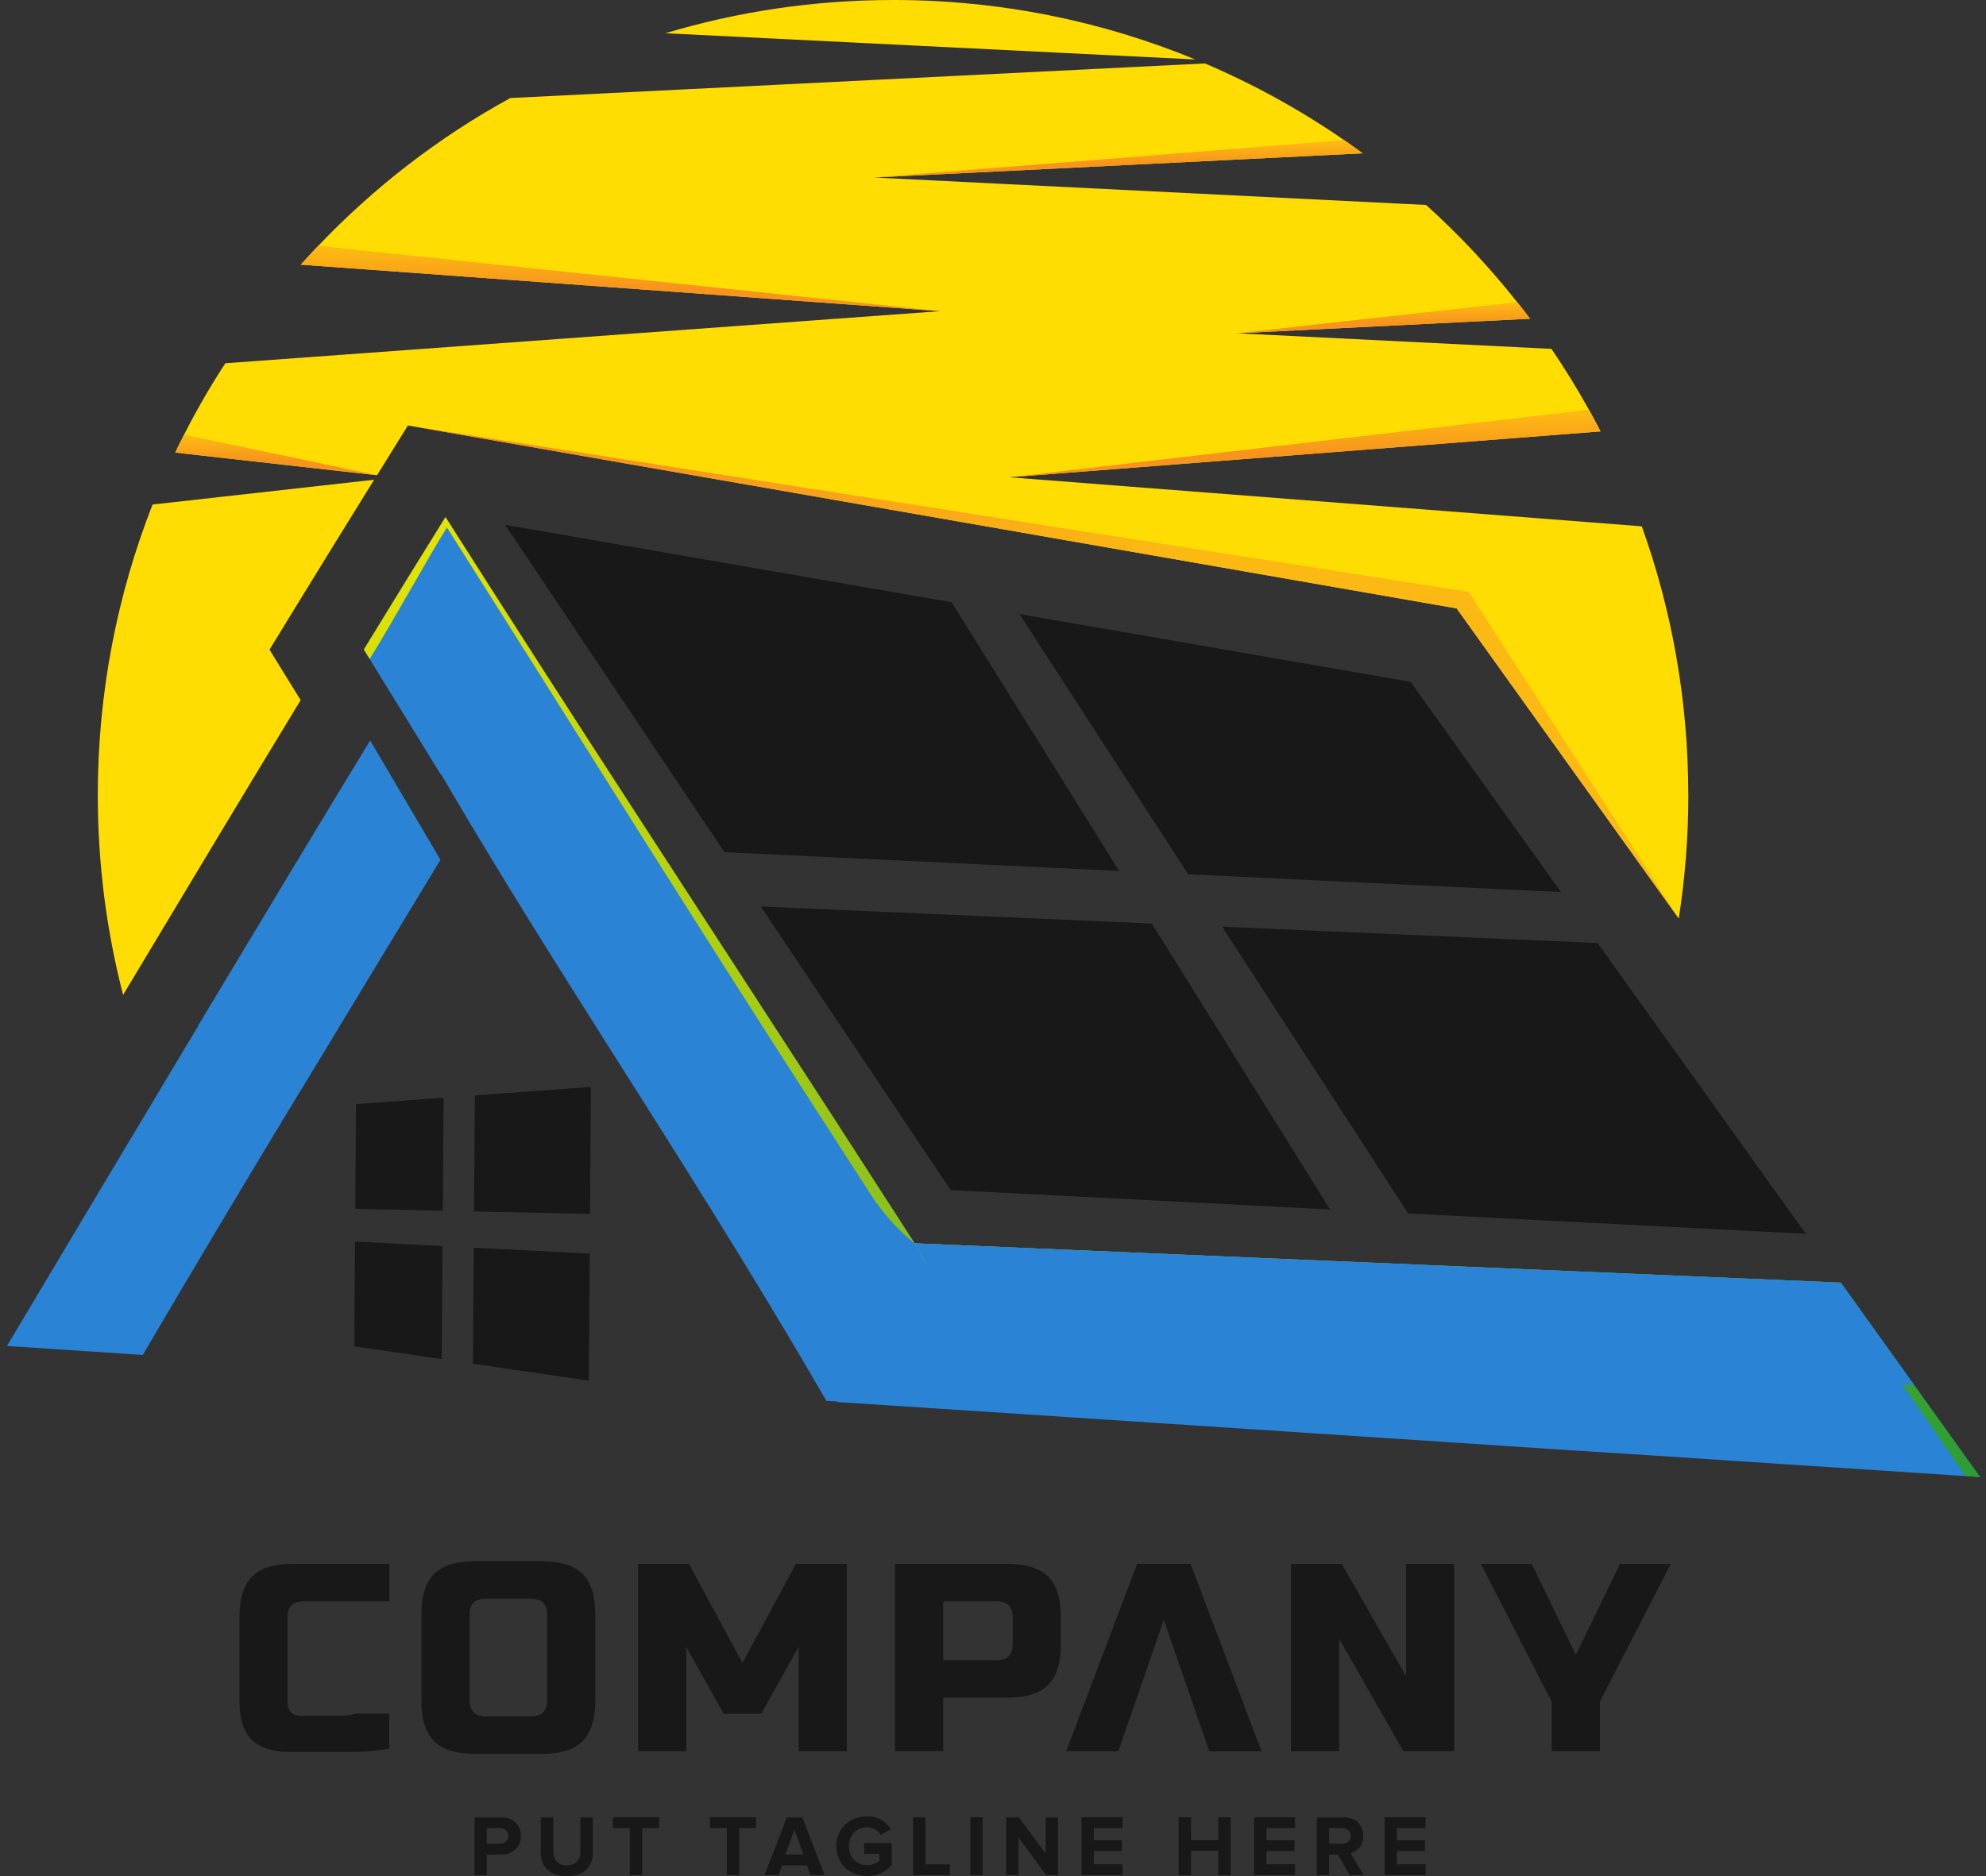 <svg width="127" height="120" viewBox="0 0 127 120" fill="none" xmlns="http://www.w3.org/2000/svg">
<rect x="0" y="0" width="127" height="120" fill="#333333" stroke="none"/>
<path d="M19.42 102.423H24.896V100.027H18.736C17.538 100.027 16.67 100.294 16.128 100.832C15.585 101.37 15.315 102.231 15.315 103.417V108.839C15.315 109.947 15.578 110.76 16.1 111.278C16.627 111.797 17.448 112.056 18.563 112.056H22.618C23.368 112.056 24.126 111.982 24.892 111.836V109.601H22.736C22.441 109.699 22.135 109.746 21.82 109.746H19.243C18.98 109.746 18.772 109.672 18.618 109.518C18.465 109.365 18.387 109.157 18.387 108.898V103.449C18.387 102.769 18.728 102.427 19.412 102.427L19.42 102.423Z" fill="#181818"/>
<path d="M37.255 100.671C36.713 100.129 35.845 99.858 34.647 99.858H30.369C29.17 99.858 28.302 100.129 27.76 100.671C27.218 101.213 26.947 102.082 26.947 103.28V108.756C26.947 109.955 27.218 110.823 27.76 111.365C28.302 111.907 29.17 112.178 30.369 112.178H34.647C35.845 112.178 36.713 111.907 37.255 111.365C37.798 110.823 38.069 109.955 38.069 108.756V103.28C38.069 102.082 37.798 101.213 37.255 100.671ZM34.989 108.756C34.989 109.44 34.647 109.782 33.963 109.782H31.056C30.372 109.782 30.031 109.436 30.031 108.756V103.28C30.031 102.596 30.372 102.254 31.056 102.254H33.963C34.647 102.254 34.989 102.596 34.989 103.28V108.756Z" fill="#181818"/>
<path d="M50.9 100.027L47.478 106.36L44.056 100.027H40.803V112.005H43.883V105.334L46.28 109.613H48.676L51.073 105.334V112.005H54.153V100.027H50.9Z" fill="#181818"/>
<path d="M67.027 100.84C66.485 100.298 65.617 100.027 64.418 100.027H57.233V112.005H60.313V108.583H64.418C65.617 108.583 66.485 108.312 67.027 107.77C67.569 107.228 67.84 106.36 67.84 105.162V103.449C67.84 102.25 67.569 101.382 67.027 100.84ZM64.76 105.162C64.76 105.845 64.418 106.187 63.735 106.187H60.313V102.423H63.735C64.418 102.423 64.76 102.765 64.76 103.449V105.162Z" fill="#181818"/>
<path d="M76.137 100.027H72.715L68.181 112.005H71.517L71.532 111.962L74.424 103.61L77.182 111.581L77.335 112.009H80.67L76.137 100.031V100.027Z" fill="#181818"/>
<path d="M89.911 100.027V107.212L85.806 100.027H82.557V112.005H85.637V104.82L89.742 112.005H92.991V100.027H89.911Z" fill="#181818"/>
<path d="M103.598 100.027L100.773 105.845L97.948 100.027H94.695L99.229 108.839V112.005H102.309V108.839L106.843 100.027H103.594H103.598Z" fill="#181818"/>
<path d="M30.341 119.933V116.236H32.069C32.875 116.236 33.311 116.779 33.311 117.427C33.311 118.075 32.867 118.613 32.069 118.613H31.127V119.933H30.341ZM32.509 117.427C32.509 117.116 32.27 116.928 31.959 116.928H31.127V117.922H31.959C32.27 117.922 32.509 117.733 32.509 117.427Z" fill="#181818"/>
<path d="M34.58 118.452V116.236H35.378V118.433C35.378 118.947 35.676 119.305 36.25 119.305C36.823 119.305 37.114 118.951 37.114 118.433V116.236H37.919V118.452C37.919 119.368 37.377 120 36.25 120C35.122 120 34.58 119.368 34.58 118.452Z" fill="#181818"/>
<path d="M40.276 119.933V116.928H39.195V116.236H42.146V116.928H41.069V119.933H40.276Z" fill="#181818"/>
<path d="M46.479 119.933V116.928H45.399V116.236H48.349V116.928H47.273V119.933H46.479Z" fill="#181818"/>
<path d="M51.83 119.933L51.598 119.309H50.015L49.783 119.933H48.892L50.318 116.236H51.304L52.73 119.933H51.838H51.83ZM50.805 117.022L50.227 118.613H51.378L50.801 117.022H50.805Z" fill="#181818"/>
<path d="M53.477 118.087C53.477 116.916 54.365 116.174 55.449 116.174C56.215 116.174 56.695 116.563 56.974 116.999L56.325 117.352C56.152 117.093 55.838 116.869 55.449 116.869C54.773 116.869 54.286 117.384 54.286 118.083C54.286 118.782 54.773 119.297 55.449 119.297C55.775 119.297 56.082 119.151 56.231 119.014V118.57H55.257V117.883H57.021V119.301C56.644 119.721 56.117 119.992 55.453 119.992C54.365 119.992 53.481 119.246 53.481 118.079L53.477 118.087Z" fill="#181818"/>
<path d="M58.388 119.933V116.236H59.181V119.242H60.745V119.933H58.388Z" fill="#181818"/>
<path d="M62.052 119.933V116.236H62.838V119.933H62.052Z" fill="#181818"/>
<path d="M66.897 119.933L65.133 117.521V119.933H64.347V116.236H65.156L66.869 118.558V116.236H67.655V119.933H66.897Z" fill="#181818"/>
<path d="M69.164 119.933V116.236H71.78V116.928H69.949V117.706H71.741V118.397H69.949V119.238H71.78V119.929H69.164V119.933Z" fill="#181818"/>
<path d="M77.904 119.933V118.378H76.16V119.933H75.374V116.236H76.16V117.69H77.904V116.236H78.698V119.933H77.904Z" fill="#181818"/>
<path d="M80.199 119.933V116.236H82.815V116.928H80.984V117.706H82.776V118.397H80.984V119.238H82.815V119.929H80.199V119.933Z" fill="#181818"/>
<path d="M86.296 119.933L85.569 118.621H84.992V119.933H84.206V116.236H85.935C86.705 116.236 87.18 116.739 87.18 117.427C87.18 118.075 86.764 118.429 86.367 118.523L87.204 119.929H86.296V119.933ZM86.375 117.423C86.375 117.116 86.135 116.928 85.825 116.928H84.992V117.926H85.825C86.135 117.926 86.375 117.737 86.375 117.423Z" fill="#181818"/>
<path d="M88.547 119.933V116.236H91.164V116.928H89.333V117.706H91.124V118.397H89.333V119.238H91.164V119.929H88.547V119.933Z" fill="#181818"/>
<path d="M120.558 94.067C120.679 94.075 120.793 94.086 120.915 94.09H120.805L120.558 94.067Z" fill="#181818"/>
<path d="M122.845 94.22C122.943 94.224 123.041 94.236 123.132 94.24H123.088L122.841 94.22H122.845Z" fill="#181818"/>
<path d="M123.854 94.283L123.929 94.291C123.858 94.283 123.779 94.275 123.705 94.271L123.854 94.279V94.283Z" fill="#181818"/>
<path d="M22.837 70.613H22.766L22.719 77.319L28.317 77.441L28.368 70.209L22.978 70.601C22.919 70.601 22.872 70.609 22.837 70.613Z" fill="#181818"/>
<path d="M30.364 70.063L30.348 72.436L30.313 77.484L37.73 77.645L37.785 69.521L30.364 70.063Z" fill="#181818"/>
<path d="M22.652 86.112L28.247 86.929L28.298 79.7L22.703 79.409L22.652 86.112Z" fill="#181818"/>
<path d="M30.242 87.223L37.652 88.308L37.711 80.183L30.297 79.802L30.242 87.223Z" fill="#181818"/>
<path d="M28.157 54.997C25.745 58.98 22.586 64.17 19.29 69.635C15.829 75.359 12.214 81.397 9.131 86.662H9.127L7.681 86.567L5.807 86.442L4.593 86.363L3.465 86.288C3.43 86.284 3.391 86.284 3.348 86.28L2.24 86.206L0.55 86.096H0.444V86.088C3.65 80.71 8.184 73.116 12.702 65.569C16.674 58.953 20.626 52.372 23.674 47.379L28.161 55.001L28.157 54.997Z" fill="#2a83d5"/>
<path d="M23.929 30.683L9.758 32.27C7.499 38.029 6.254 44.295 6.254 50.856C6.254 55.268 6.816 59.546 7.872 63.632C12.084 56.6 16.107 49.913 19.226 44.782L17.234 41.553L18.881 38.862C20.193 36.717 22.322 33.272 23.925 30.683H23.929Z" fill="#FFDD02"/>
<path d="M57.115 0C52.047 0 47.171 0.743 42.555 2.125L76.432 3.803C70.476 1.348 63.958 0 57.115 0Z" fill="#FFDD02"/>
<path d="M107.966 50.856C107.966 53.543 107.754 56.175 107.353 58.748L93.151 38.913L26.086 27.213C26.086 27.213 25.257 28.553 24.11 30.396L11.204 28.946C11.385 28.561 11.577 28.18 11.774 27.799C12.571 26.223 13.451 24.707 14.41 23.234L60.123 19.902L19.234 16.928C19.458 16.677 19.69 16.425 19.926 16.174C20.063 16.021 20.209 15.871 20.354 15.722C23.917 11.978 28.05 8.78 32.635 6.27H32.647L77.052 4.058C80.191 5.398 83.169 7.04 85.954 8.965C86.355 9.24 86.744 9.519 87.133 9.806L55.904 11.354L91.195 13.11C93.301 15.007 95.253 17.093 97.021 19.329C97.3 19.674 97.571 20.032 97.842 20.386L79.099 21.317L99.213 22.314C100.066 23.572 100.867 24.868 101.606 26.204C101.857 26.663 102.109 27.123 102.348 27.591L64.523 30.525L104.988 33.664C106.917 39.031 107.962 44.818 107.962 50.848L107.966 50.856Z" fill="#FFDD02"/>
<path d="M126.616 94.472C120.322 94.055 113.997 93.639 110.874 93.438C107.421 93.203 103.983 92.983 100.722 92.778L65.553 90.46C58.545 90.001 53.544 89.675 53.544 89.675V89.639L52.84 89.596C48.008 81.224 43.074 73.512 38.265 65.91C35.067 60.854 31.932 55.857 28.923 50.738C28.683 50.337 28.448 49.933 28.212 49.532C28.208 49.54 28.204 49.548 28.196 49.556L23.266 41.545C25.301 38.222 27.096 35.299 28.483 33.075C36.348 45.474 44.681 58.183 53.284 71.47L58.482 79.523L117.71 82.038L126.612 94.468L126.616 94.472Z" fill="#2a83d5"/>
<path style="mix-blend-mode:screen" d="M126.616 94.468C126.313 94.444 126.003 94.429 125.7 94.409L117.584 82.694L59.157 80.773L58.481 79.527C57.389 78.635 56.442 77.579 55.68 76.396L53.288 72.688C44.684 59.401 36.442 46.138 28.581 33.739C27.276 35.825 25.524 39.082 23.642 42.15L23.269 41.541C25.304 38.214 27.099 35.299 28.49 33.071C36.351 45.47 44.688 58.179 53.292 71.466L58.489 79.523L117.713 82.034L126.616 94.468Z" fill="url(#paint0_radial_2797_3166)"/>
<path d="M71.567 55.708L46.326 54.506L32.305 33.57L60.854 38.52L71.567 55.708Z" fill="#181818"/>
<path d="M85.055 77.359L60.792 76.117L48.648 57.979L73.658 59.071L85.055 77.359Z" fill="#181818"/>
<path d="M99.822 57.056L75.983 55.92L65.188 39.271L90.201 43.612L99.822 57.056Z" fill="#181818"/>
<path d="M115.478 78.915L90.048 77.614L78.152 59.271L102.16 60.316L115.478 78.915Z" fill="#181818"/>
<path d="M0.44 86.08C0.475 86.084 0.515 86.084 0.546 86.088H0.44L0 86.052C0.149 86.06 0.291 86.072 0.44 86.08Z" fill="#181818"/>
<path d="M36.725 88.496C36.811 88.504 36.905 88.512 36.992 88.516L36.736 88.5H36.721L36.725 88.496Z" fill="#181818"/>
<g style="mix-blend-mode:multiply">
<path d="M58.485 79.523L62.614 87.113L122.411 88.598L117.713 82.038L58.485 79.523Z" fill="#2a83d5"/>
</g>
<g style="mix-blend-mode:multiply">
<path d="M28.156 54.997C25.744 58.981 22.586 64.17 19.29 69.635L12.697 65.565C16.669 58.949 20.621 52.369 23.67 47.376L28.156 54.997Z" fill="#2a83d5"/>
</g>
<path style="mix-blend-mode:screen" d="M60.124 19.902L19.235 16.928C19.459 16.677 19.691 16.425 19.926 16.174C20.064 16.021 20.209 15.872 20.355 15.722L60.124 19.902Z" fill="url(#paint1_linear_2797_3166)"/>
<path style="mix-blend-mode:screen" d="M24.11 30.396L11.204 28.946C11.385 28.561 11.577 28.18 11.774 27.799L24.11 30.396Z" fill="url(#paint2_linear_2797_3166)"/>
<path style="mix-blend-mode:screen" d="M102.349 27.595L64.524 30.529L101.61 26.208C101.862 26.667 102.113 27.127 102.353 27.595H102.349Z" fill="url(#paint3_linear_2797_3166)"/>
<path style="mix-blend-mode:screen" d="M97.843 20.386L79.1 21.317L97.022 19.325C97.301 19.671 97.572 20.028 97.843 20.382V20.386Z" fill="url(#paint4_linear_2797_3166)"/>
<path style="mix-blend-mode:screen" d="M87.133 9.806L55.904 11.354L56.199 11.33L85.954 8.961C86.355 9.236 86.744 9.515 87.133 9.802V9.806Z" fill="url(#paint5_linear_2797_3166)"/>
<path style="mix-blend-mode:screen" d="M107.354 58.745L93.151 38.913L26.086 27.214L93.922 37.852L107.354 58.745Z" fill="url(#paint6_linear_2797_3166)"/>
<defs>
<radialGradient id="paint0_radial_2797_3166" cx="0" cy="0" r="1" gradientUnits="userSpaceOnUse" gradientTransform="translate(-5.547 -27.748) scale(243.119 243.119)">
<stop stop-color="white"/>
<stop offset="0.28" stop-color="#E5E400"/>
<stop offset="0.8" stop-color="#16943B"/>
</radialGradient>
<linearGradient id="paint1_linear_2797_3166" x1="39.679" y1="18.916" x2="39.679" y2="14.025" gradientUnits="userSpaceOnUse">
<stop offset="0.1" stop-color="#F7941D"/>
<stop offset="0.6" stop-color="#FDB913"/>
</linearGradient>
<linearGradient id="paint2_linear_2797_3166" x1="17.655" y1="29.783" x2="17.655" y2="26.742" gradientUnits="userSpaceOnUse">
<stop offset="0.1" stop-color="#F7941D"/>
<stop offset="0.6" stop-color="#FDB913"/>
</linearGradient>
<linearGradient id="paint3_linear_2797_3166" x1="83.436" y1="29.512" x2="83.436" y2="24.452" gradientUnits="userSpaceOnUse">
<stop offset="0.1" stop-color="#F7941D"/>
<stop offset="0.6" stop-color="#FDB913"/>
</linearGradient>
<linearGradient id="paint4_linear_2797_3166" x1="88.469" y1="20.849" x2="88.469" y2="18.52" gradientUnits="userSpaceOnUse">
<stop offset="0.1" stop-color="#F7941D"/>
<stop offset="0.6" stop-color="#FDB913"/>
</linearGradient>
<linearGradient id="paint5_linear_2797_3166" x1="71.521" y1="10.792" x2="71.521" y2="7.995" gradientUnits="userSpaceOnUse">
<stop offset="0.1" stop-color="#F7941D"/>
<stop offset="0.6" stop-color="#FDB913"/>
</linearGradient>
<linearGradient id="paint6_linear_2797_3166" x1="29.948" y1="41.117" x2="105.279" y2="44.932" gradientUnits="userSpaceOnUse">
<stop offset="0.1" stop-color="#F7941D"/>
<stop offset="0.6" stop-color="#FDB913"/>
</linearGradient>
</defs>
</svg>
